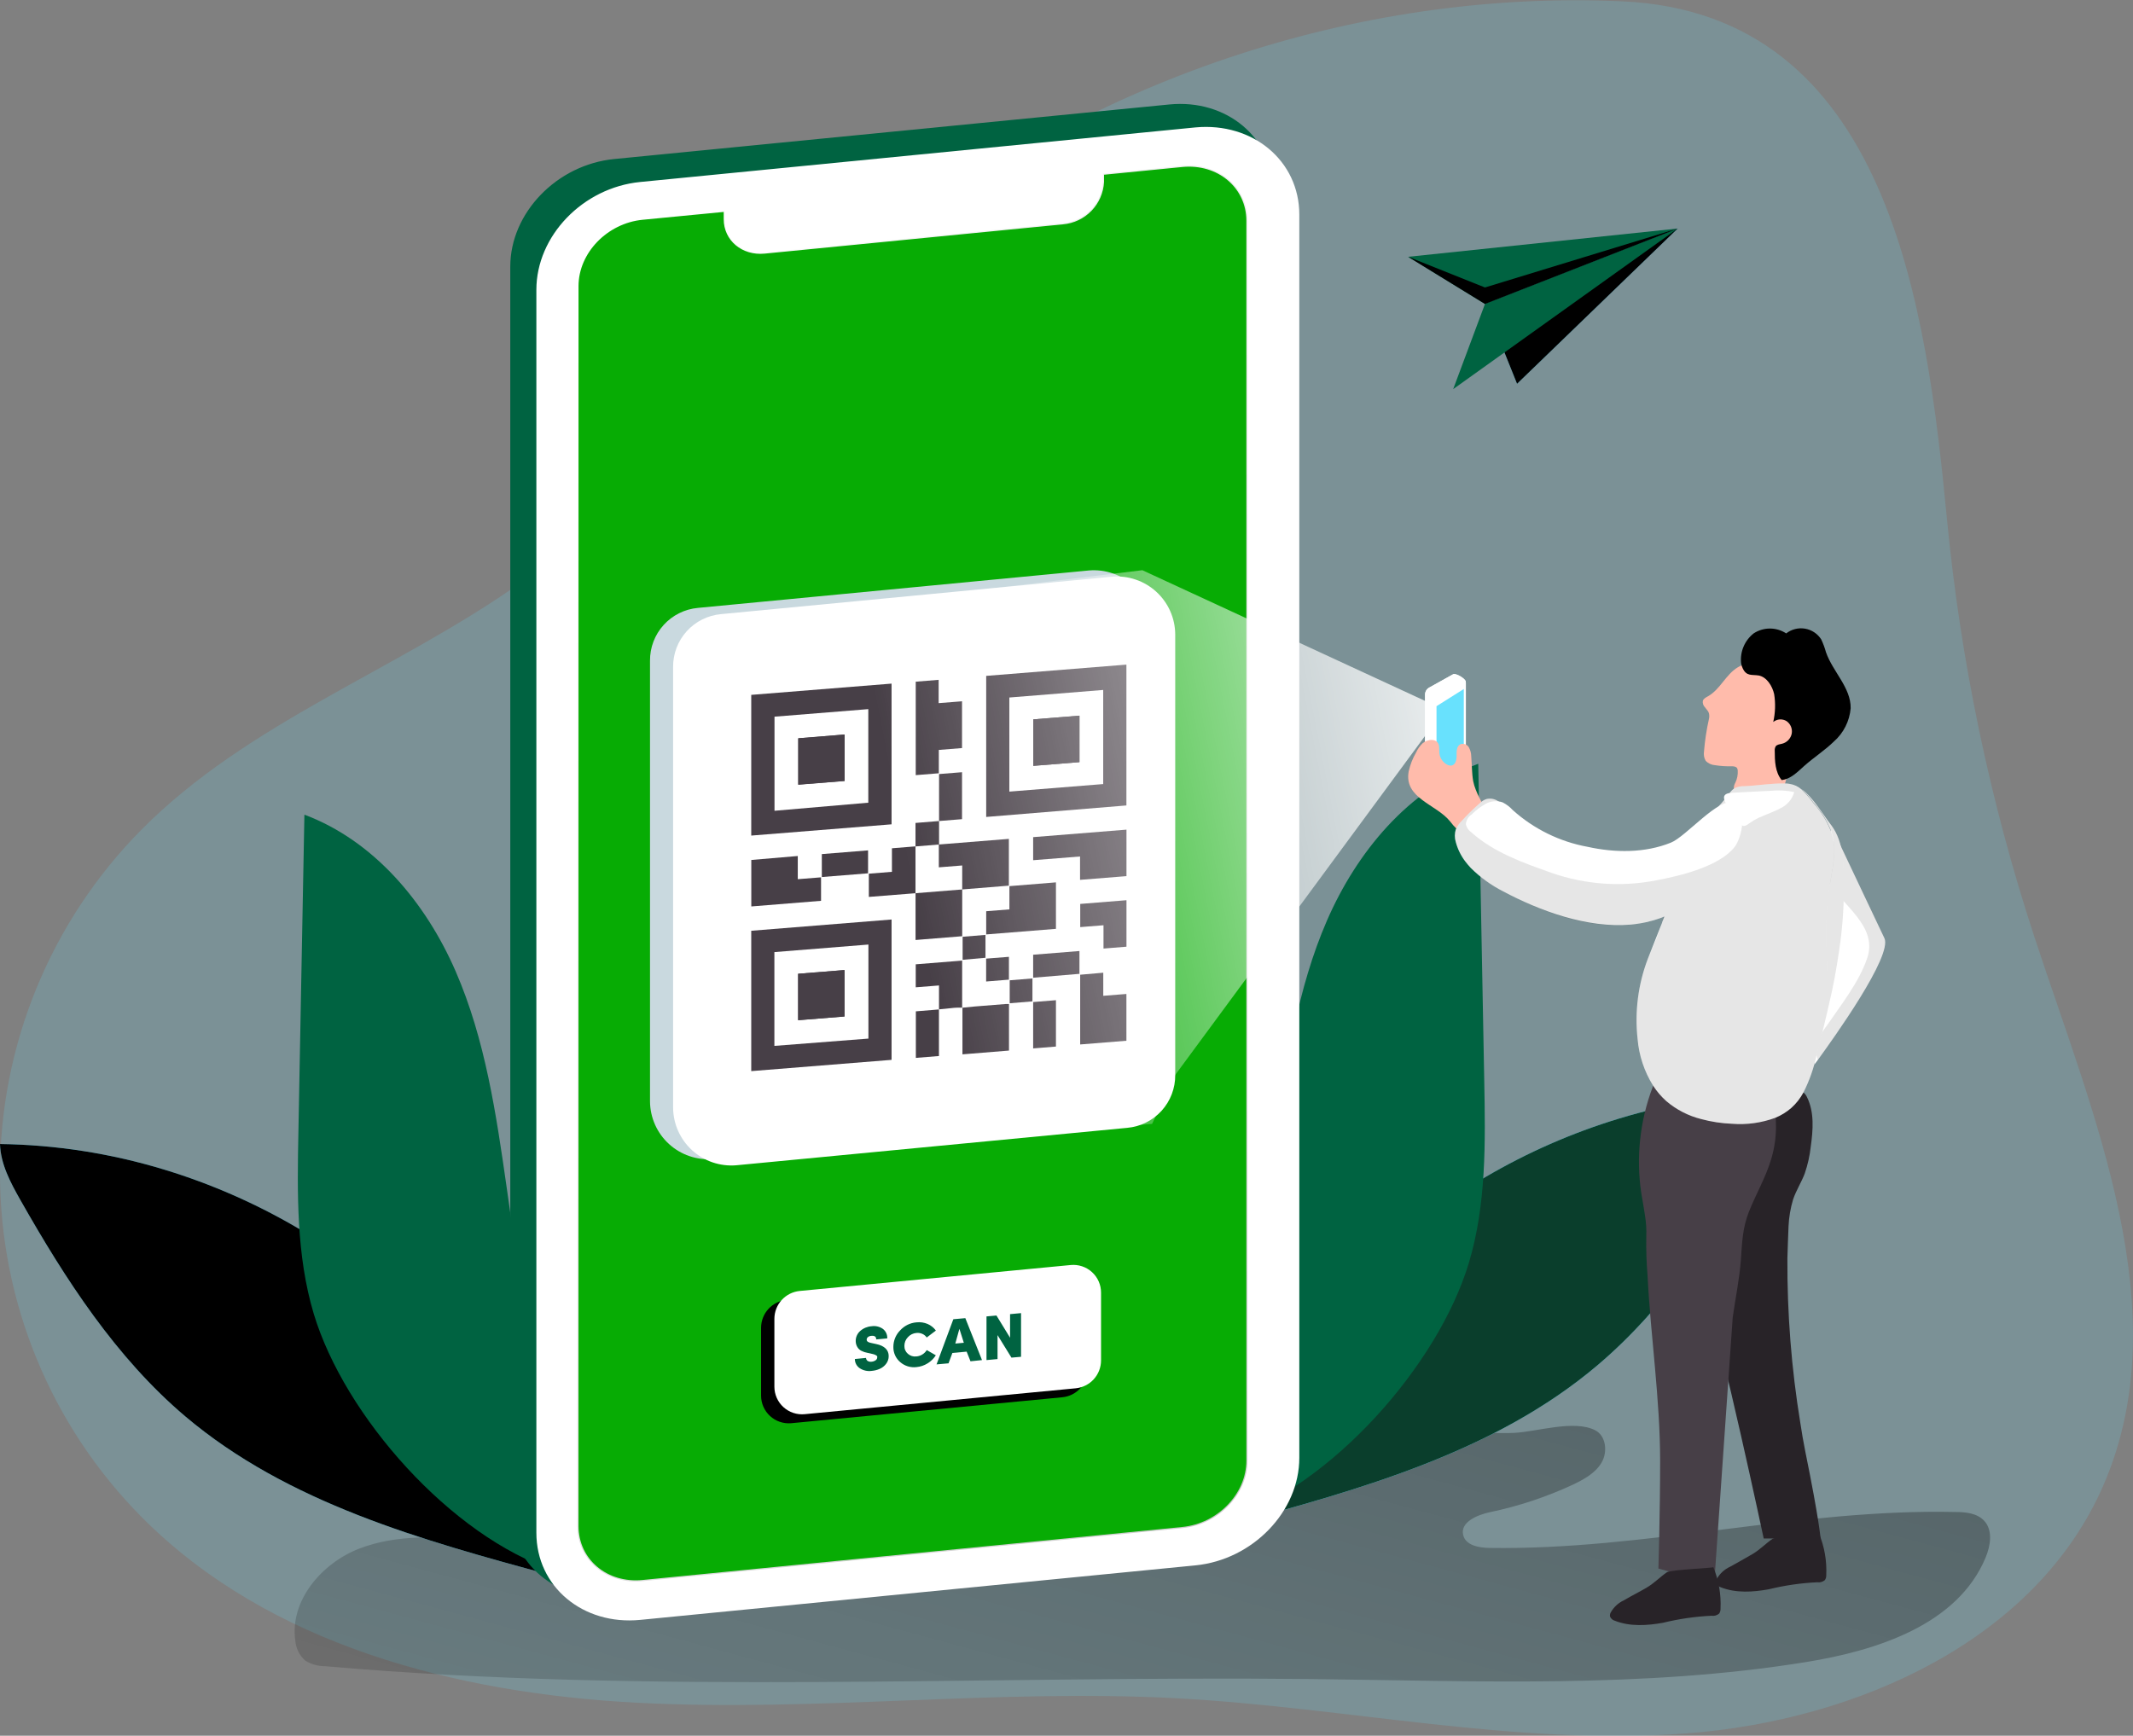 <svg width="591" height="481" viewBox="0 0 591 481" fill="none" xmlns="http://www.w3.org/2000/svg">
<rect x="0" y="0" width="591" height="481" fill="#808080" stroke="none"/>
<g clip-path="url(#clip0)">
<path opacity="0.18" d="M243.708 69.636C208.964 98.57 180.966 135.471 144.011 161.649C109.832 185.769 68.575 200.228 39.164 229.942C14.046 255.309 -0.03 289.558 -0.002 325.239C0.026 360.921 14.156 395.148 39.314 420.476C74.49 455.884 126.498 469.23 176.363 471.853C226.228 474.475 276.225 467.952 326.09 470.624C373.28 473.164 420.204 483.904 467.327 480.352C514.45 476.799 564.348 454.605 582.958 411.23C603.562 363.223 579.95 309.206 563.667 259.589C551.375 222.072 543.262 183.315 539.474 144.02C533.824 85.24 523.423 3.618 449.381 0.364C375.839 -2.972 300.086 22.608 243.708 69.636Z" fill="#68E1FD"/>
<path d="M441.971 396.34C445.028 397.901 445.477 402.383 443.748 405.321C442.02 408.259 438.764 410.019 435.723 411.463C428.405 414.855 420.723 417.4 412.826 419.049C409.254 419.813 404.518 421.838 405.415 425.39C406.063 428.229 409.735 428.909 412.643 428.959C455.845 429.623 498.565 418.036 541.75 418.999C544.608 418.999 547.782 419.315 549.742 421.406C552.218 424.046 551.553 428.295 550.158 431.632C542.448 450.157 520.249 457.378 500.409 460.582C455.23 467.903 409.137 465.811 363.377 465.296C272.238 464.3 180.849 469.662 90.043 461.727C88.119 461.731 86.233 461.203 84.592 460.2C82.974 458.767 81.978 456.761 81.817 454.606C80.272 443.567 89.112 433.192 99.514 429.158C109.915 425.125 121.463 425.838 132.596 426.652C179.769 429.972 227.142 432.794 274.298 429.241C305.182 427.18 335.731 421.611 365.354 412.641C378.962 408.408 392.737 400.075 406.645 397.535C410.932 396.755 415.285 397.286 419.605 397.071C425.886 396.755 436.122 393.369 441.971 396.34Z" fill="url(#paint0_linear)"/>
<path d="M0 317.026C0.166 322.587 2.908 327.7 5.649 332.547C18.128 354.542 32.086 376.188 51.36 392.522C79.74 416.509 116.911 426.834 152.801 436.529C149.578 434.968 145.723 418.451 144.294 414.816C141.519 407.695 138.927 400.507 136.252 393.369C132.048 382.064 123.175 372.968 114.651 364.651C95.116 345.886 71.421 331.996 45.495 324.114C30.739 319.624 15.423 317.238 0 317.026Z" fill="#68E1FD"/>
<path d="M0 317.026C0.166 322.587 2.908 327.7 5.649 332.547C18.128 354.542 32.086 376.188 51.36 392.522C79.74 416.509 116.911 426.834 152.801 436.529C149.578 434.968 145.723 418.451 144.294 414.816C141.519 407.695 138.927 400.507 136.252 393.369C132.048 382.064 123.175 372.968 114.651 364.651C95.116 345.886 71.421 331.996 45.495 324.114C30.739 319.624 15.423 317.238 0 317.026Z" fill="url(#paint1_linear)"/>
<path d="M140.422 329.31C137.498 308.859 134.49 288.125 126.249 269.168C118.007 250.211 103.734 233.03 84.343 225.759L82.681 313.656C82.349 330.571 82.067 347.819 86.919 364.037C95.459 392.456 125.036 425.805 153.549 435.201C157.77 421.539 150.674 400.872 148.564 386.696L140.422 329.31Z" fill="#006341"/>
<path d="M493.929 302.916C493.779 308.46 491.021 313.59 488.28 318.42C475.834 340.415 461.86 362.078 442.552 378.396C414.172 402.383 377.018 412.724 341.194 422.402C344.401 420.842 348.256 404.325 349.685 400.689C352.46 393.568 355.052 386.397 357.727 379.242C361.931 367.938 370.804 358.858 379.428 350.541C398.924 331.777 422.587 317.886 448.484 310.004C463.219 305.5 478.521 303.113 493.929 302.916Z" fill="#68E1FD"/>
<path d="M493.929 302.916C493.779 308.46 491.021 313.59 488.28 318.42C475.834 340.415 461.86 362.078 442.552 378.396C414.172 402.383 377.018 412.724 341.194 422.402C344.401 420.842 348.256 404.325 349.685 400.689C352.46 393.568 355.052 386.397 357.727 379.242C361.931 367.938 370.804 358.858 379.428 350.541C398.924 331.777 422.587 317.886 448.484 310.004C463.219 305.5 478.521 303.113 493.929 302.916Z" fill="#0A3E2C"/>
<path d="M353.507 315.216C356.431 294.765 359.439 274.015 367.68 255.075C375.922 236.134 390.195 218.854 409.586 211.649C410.151 240.954 410.705 270.247 411.248 299.529C411.563 316.461 411.862 333.709 406.994 349.927C398.47 378.346 368.877 411.695 340.38 421.074C336.143 407.429 343.238 386.745 345.265 372.569L353.507 315.216Z" fill="#006341"/>
<path d="M323.98 28.95L170.165 44.073C154.28 45.633 141.386 59.013 141.386 73.87V418.402C141.386 433.342 154.28 444.098 170.165 442.538L323.98 427.415C339.881 425.855 352.776 412.475 352.776 397.635V53.103C352.776 38.197 339.881 27.39 323.98 28.95ZM338.087 398.365C338.087 407.545 330.144 415.762 320.358 416.725L170.896 431.416C161.093 432.379 153.15 425.722 153.15 416.476V72.857C153.15 63.677 161.093 55.46 170.896 54.498L193.295 52.29V54.332C193.295 60.208 198.379 64.474 204.643 63.86L287.308 55.842C290.305 55.589 293.109 54.258 295.199 52.097C297.289 49.936 298.523 47.091 298.674 44.09V42.131L320.275 40.006C330.061 39.043 338.004 45.7 338.004 54.946L338.087 398.365Z" fill="#006341"/>
<path d="M331.225 35.308L177.393 50.431C161.508 51.991 148.614 65.371 148.614 80.311V424.759C148.614 439.699 161.508 450.456 177.393 448.896L331.225 433.79C347.109 432.229 360.004 418.85 360.004 403.993V59.461C360.004 44.571 347.126 33.831 331.225 35.308ZM345.332 404.723C345.332 413.903 337.389 422.12 327.586 423.083L178.041 437.774C168.238 438.737 160.295 432.08 160.295 422.834V79.215C160.295 70.035 168.238 61.802 178.041 60.839L200.523 58.731V60.756C200.523 66.632 205.607 70.898 211.871 70.284L294.553 62.167C297.542 61.903 300.335 60.571 302.42 58.415C304.505 56.259 305.741 53.424 305.902 50.431V48.422L327.586 46.281C337.389 45.318 345.332 51.991 345.332 61.221V404.723Z" fill="white"/>
<path d="M345.332 61.171V404.79C345.332 413.969 337.389 422.186 327.586 423.149L178.041 437.84C168.238 438.803 160.295 432.146 160.295 422.9V79.281C160.295 70.102 168.238 61.868 178.041 60.905L200.523 58.731V60.756C200.523 66.632 205.607 70.898 211.871 70.284L294.553 62.167C297.542 61.903 300.335 60.571 302.42 58.415C304.505 56.259 305.741 53.424 305.902 50.431V48.422L327.586 46.281C337.389 45.318 345.332 51.991 345.332 61.171Z" stroke="url(#paint2_linear)" stroke-width="0.63" stroke-miterlimit="10"/>
<path d="M345.332 61.171V404.79C345.332 413.969 337.389 422.186 327.586 423.149L178.041 437.84C168.238 438.803 160.295 432.146 160.295 422.9V79.281C160.295 70.102 168.238 61.868 178.041 60.905L200.523 58.731V60.756C200.523 66.632 205.607 70.898 211.871 70.284L294.553 62.167C297.542 61.903 300.335 60.571 302.42 58.415C304.505 56.259 305.741 53.424 305.902 50.431V48.422L327.586 46.281C337.389 45.318 345.332 51.991 345.332 61.171Z" fill="#07AC04"/>
<path d="M294.287 387.21L219.182 394.398C218.124 394.485 217.059 394.352 216.054 394.007C215.05 393.662 214.128 393.113 213.347 392.393C212.567 391.674 211.944 390.801 211.518 389.829C211.092 388.856 210.873 387.807 210.874 386.746V367.971C210.874 366.039 211.593 364.177 212.893 362.747C214.192 361.316 215.978 360.421 217.903 360.235L292.974 353.048C294.041 352.946 295.117 353.068 296.133 353.406C297.149 353.745 298.084 354.292 298.875 355.013C299.667 355.734 300.3 356.612 300.731 357.592C301.163 358.571 301.385 359.63 301.382 360.7V379.475C301.377 381.416 300.647 383.285 299.335 384.716C298.022 386.147 296.222 387.037 294.287 387.21Z" fill="url(#paint3_linear)"/>
<path d="M264.478 57.701L236.064 60.49V58.133L264.478 55.344V57.701Z" fill="url(#paint4_linear)"/>
<path d="M273.392 57.851C274.905 56.968 275.493 55.16 274.706 53.815C273.919 52.469 272.054 52.095 270.541 52.979C269.028 53.862 268.439 55.67 269.226 57.015C270.014 58.361 271.879 58.735 273.392 57.851Z" fill="url(#paint5_linear)"/>
<path d="M197.582 321.192L305.935 310.817C309.588 310.488 312.984 308.798 315.447 306.082C317.909 303.366 319.259 299.824 319.228 296.16V174.034C319.21 171.814 318.734 169.621 317.83 167.593C316.925 165.566 315.611 163.746 313.97 162.249C312.33 160.751 310.397 159.608 308.294 158.891C306.191 158.174 303.962 157.898 301.748 158.081L193.394 168.456C189.742 168.781 186.347 170.469 183.884 173.182C181.421 175.895 180.07 179.435 180.101 183.097V305.24C180.119 307.46 180.595 309.652 181.5 311.68C182.404 313.708 183.718 315.527 185.359 317.025C187 318.522 188.932 319.665 191.035 320.382C193.138 321.099 195.367 321.375 197.582 321.192Z" fill="#C9D9DF"/>
<path d="M203.979 322.919L312.332 312.544C315.984 312.218 319.379 310.531 321.843 307.818C324.306 305.105 325.656 301.565 325.625 297.903V175.76C325.607 173.54 325.131 171.348 324.227 169.32C323.322 167.292 322.008 165.472 320.368 163.975C318.727 162.478 316.795 161.335 314.691 160.618C312.588 159.901 310.36 159.625 308.145 159.808L199.792 170.183C196.138 170.512 192.743 172.202 190.28 174.918C187.817 177.634 186.467 181.176 186.499 184.84V306.966C186.516 309.186 186.992 311.379 187.897 313.407C188.802 315.434 190.115 317.254 191.756 318.751C193.397 320.249 195.329 321.392 197.432 322.109C199.535 322.826 201.764 323.101 203.979 322.919Z" fill="url(#paint6_linear)"/>
<path d="M208.149 192.559L247.031 189.439V228.432L208.149 231.553V192.559ZM240.584 222.439V196.51L214.596 198.602V224.68L240.584 222.439Z" fill="#473F47"/>
<path d="M273.251 187.297L312.099 184.176V223.203L273.251 226.39V187.297ZM305.669 217.277V191.198L279.665 193.29V219.368L305.669 217.277Z" fill="#473F47"/>
<path d="M247.031 293.703L208.149 296.824V257.93L247.031 254.809V293.703ZM214.563 289.835L240.617 287.81V261.748L214.563 263.84V289.835Z" fill="#473F47"/>
<path d="M260.075 194.85L266.555 194.336V207.3L260.124 207.815V214.289L253.727 214.803V188.907L260.075 188.393V194.85Z" fill="#473F47"/>
<path d="M312.116 242.791L299.255 243.82V237.346L286.261 238.375V231.984L312.116 229.909V242.791Z" fill="#473F47"/>
<path d="M305.686 269.55V275.957L312.1 275.443V288.407L299.289 289.437V270.114L305.686 269.55Z" fill="#473F47"/>
<path d="M221.043 237.213V243.637L227.491 243.123V249.63L208.166 251.19V238.309L221.043 237.213Z" fill="#473F47"/>
<path d="M260.125 234.026L279.532 232.466V245.43L266.605 246.476V239.836L260.125 240.351V233.877V234.026Z" fill="#473F47"/>
<path d="M273.251 252.518L279.682 252.004V245.563L292.576 244.517V257.399L273.251 258.943V252.518Z" fill="#473F47"/>
<path d="M266.605 246.476V259.441L253.677 260.486V247.522L266.671 246.476H266.605Z" fill="#473F47"/>
<path d="M266.588 279.261L270.078 278.912L278.602 278.232H279.565V291.13L266.671 292.176V280.224C266.671 279.908 266.671 279.609 266.671 279.294L266.588 279.261Z" fill="#473F47"/>
<path d="M253.677 247.522L240.734 248.551V242.11L247.131 241.596V235.072L253.661 234.541V247.572L253.677 247.522Z" fill="#473F47"/>
<path d="M312.116 262.346L305.752 262.86V256.403L299.305 256.917V250.493L312.116 249.464V262.346Z" fill="#473F47"/>
<path d="M260.174 279.726V273.086L253.727 273.6V267.226L266.588 266.197V279.228C265.591 279.228 264.611 279.228 263.63 279.36C262.65 279.493 261.304 279.593 260.141 279.709L260.174 279.726Z" fill="#473F47"/>
<path d="M260.191 227.535V214.504L266.555 213.99V227.004L260.158 227.519L260.191 227.535Z" fill="#473F47"/>
<path d="M260.158 279.709V291.578V292.64L253.76 293.155V280.257L260.224 279.726L260.158 279.709Z" fill="#473F47"/>
<path d="M240.518 235.653V242.011L227.707 243.04V236.682L240.518 235.653Z" fill="#473F47"/>
<path d="M286.261 270.944V264.57L299.089 263.541V269.865L286.261 270.944Z" fill="#473F47"/>
<path d="M286.261 290.532V277.684L292.576 277.169V290.018L286.261 290.532Z" fill="#473F47"/>
<path d="M253.661 234.541V228.05L260.191 227.519C260.191 229.693 260.191 231.851 260.191 234.026L253.677 234.557L253.661 234.541Z" fill="#473F47"/>
<path d="M273.234 271.99V265.649L279.549 265.151V271.475L273.234 271.99Z" fill="#473F47"/>
<path d="M266.721 265.981V259.59L273.052 259.075V265.417L266.721 265.981Z" fill="#473F47"/>
<path d="M286.062 277.501L279.765 278.016V271.658L286.062 271.143V277.501Z" fill="#473F47"/>
<path d="M234.021 203.549L221.176 204.578V217.426L234.021 216.397V203.549Z" fill="#473F47"/>
<path d="M299.089 211.201V198.32L286.295 199.349V212.23L299.089 211.201Z" fill="#473F47"/>
<path d="M221.143 282.714L233.987 281.684V268.819L221.143 269.849V282.714Z" fill="#473F47"/>
<path d="M234.021 203.549V216.43L221.176 217.459V204.611L234.021 203.549Z" fill="#473F47"/>
<path d="M299.089 211.201L286.295 212.23V199.349L299.089 198.32V211.201Z" fill="#473F47"/>
<path d="M221.143 282.714V269.849L233.987 268.819V281.684L221.143 282.714Z" fill="#473F47"/>
<path d="M298.042 384.72L222.971 391.891C221.905 391.996 220.83 391.876 219.814 391.54C218.797 391.203 217.863 390.657 217.071 389.938C216.278 389.218 215.646 388.341 215.214 387.362C214.782 386.383 214.56 385.325 214.563 384.256V365.481C214.563 363.549 215.282 361.687 216.582 360.257C217.881 358.826 219.667 357.931 221.592 357.745L296.663 350.558C297.73 350.456 298.806 350.578 299.822 350.916C300.838 351.255 301.772 351.802 302.564 352.523C303.356 353.244 303.988 354.122 304.42 355.102C304.852 356.081 305.074 357.14 305.071 358.21V376.985C305.072 378.916 304.352 380.779 303.053 382.209C301.753 383.639 299.967 384.535 298.042 384.72Z" fill="white"/>
<path d="M236.862 376.603L239.952 376.304C239.958 376.462 239.998 376.616 240.07 376.757C240.142 376.897 240.243 377.021 240.368 377.118C240.705 377.327 241.105 377.41 241.498 377.35C241.89 377.32 242.268 377.188 242.594 376.968C242.741 376.878 242.861 376.75 242.943 376.599C243.025 376.447 243.065 376.277 243.06 376.105C243.07 376.022 243.07 375.939 243.06 375.856C242.965 375.734 242.846 375.632 242.711 375.557C242.438 375.398 242.14 375.285 241.83 375.225L240.351 374.893C239.772 374.798 239.212 374.613 238.69 374.345C238.284 374.148 237.935 373.851 237.676 373.482C237.298 372.942 237.095 372.299 237.095 371.64C237.086 371.11 237.193 370.584 237.408 370.1C237.623 369.615 237.942 369.183 238.341 368.834C239.219 368.061 240.329 367.6 241.498 367.523C242.594 367.355 243.713 367.617 244.622 368.253C245.024 368.561 245.345 368.962 245.556 369.422C245.768 369.882 245.863 370.387 245.835 370.893L242.777 371.175C242.777 370.428 242.345 370.096 241.465 370.179C241.109 370.187 240.765 370.309 240.484 370.527C240.375 370.615 240.286 370.726 240.226 370.853C240.166 370.979 240.135 371.118 240.135 371.258C240.135 371.689 240.517 371.988 241.298 372.138L242.744 372.453C245.07 372.918 246.233 374.113 246.233 375.773C246.248 376.573 245.983 377.354 245.486 377.981C245.024 378.577 244.418 379.045 243.724 379.342C243.04 379.645 242.31 379.83 241.564 379.89C240.406 380.065 239.225 379.811 238.241 379.176C237.814 378.896 237.465 378.514 237.224 378.065C236.983 377.615 236.859 377.113 236.862 376.603Z" fill="#006341"/>
<path d="M256.785 374.13L259.294 375.574C258.712 376.487 257.927 377.254 257.001 377.815C256.076 378.392 255.029 378.744 253.943 378.844C253.132 378.944 252.308 378.872 251.526 378.632C250.744 378.391 250.022 377.988 249.407 377.45C248.801 376.93 248.317 376.282 247.993 375.553C247.668 374.823 247.51 374.031 247.529 373.233C247.531 371.524 248.206 369.884 249.407 368.668C250.579 367.375 252.202 366.579 253.943 366.444C254.989 366.327 256.048 366.481 257.017 366.892C257.932 367.284 258.724 367.914 259.31 368.718L256.768 370.644C256.475 370.202 256.059 369.856 255.572 369.648C255.052 369.41 254.478 369.319 253.91 369.382C253.001 369.458 252.157 369.88 251.551 370.561C250.928 371.2 250.582 372.059 250.587 372.951C250.571 373.368 250.649 373.783 250.816 374.165C250.983 374.547 251.234 374.887 251.551 375.159C251.868 375.443 252.243 375.656 252.65 375.782C253.058 375.908 253.487 375.944 253.91 375.889C254.501 375.846 255.071 375.658 255.572 375.341C256.063 375.035 256.478 374.621 256.785 374.13Z" fill="#006341"/>
<path d="M268.898 377.234L267.834 374.561L263.88 374.926L262.816 377.798L259.493 378.097L264.145 365.581L267.469 365.282L272.088 376.902L268.898 377.234ZM265.824 368.237L264.694 372.32L267.053 372.104L265.824 368.237Z" fill="#006341"/>
<path d="M279.864 364.17L282.905 363.887V375.989L280.247 376.221L276.392 369.98V376.62L273.334 376.902V364.8L276.093 364.551L279.864 370.71V364.17Z" fill="#006341"/>
<path d="M398.021 195.697L316.519 158.015L183.092 174.133L186.482 316.362L197.582 321.192L319.211 311.448L325.608 297.903L396.808 201.274L398.021 195.697Z" fill="url(#paint7_linear)"/>
<path d="M394.847 204.412V192.493C394.846 192.098 394.95 191.71 395.149 191.369C395.347 191.028 395.633 190.745 395.977 190.551L402.624 186.849C403.322 186.451 406.08 188.061 406.08 188.858L404.202 209.309L399.533 212.911L394.864 210.172L394.847 204.412Z" fill="white"/>
<path d="M394.847 204.412V192.493C394.846 192.098 394.95 191.71 395.149 191.369C395.347 191.028 395.633 190.745 395.977 190.551L402.624 186.849C403.322 186.451 406.08 188.061 406.08 188.858L404.202 209.309L399.533 212.911L394.864 210.172L394.847 204.412Z" fill="url(#paint8_linear)"/>
<path d="M396.808 205.889V193.954C396.806 193.561 396.911 193.175 397.109 192.836C397.308 192.498 397.594 192.219 397.938 192.028L404.584 188.31C404.745 188.221 404.926 188.175 405.11 188.177C405.293 188.179 405.474 188.228 405.633 188.32C405.791 188.412 405.924 188.543 406.017 188.701C406.11 188.86 406.16 189.039 406.163 189.223V210.803L401.494 214.388L396.825 211.666L396.808 205.889Z" fill="white"/>
<path d="M398.021 205.391V195.697L405.581 190.933V206.968L403.92 212.363L400.397 213.525C400.397 213.525 398.52 212.728 398.52 212.479" fill="#68E1FD"/>
<path d="M503.699 293.686L502.702 295.031L506.291 243.969L507.006 233.711L507.355 228.731L509.232 232.764C512.755 240.185 520.066 255.706 522.11 259.955C524.453 264.836 507.97 287.81 503.699 293.686Z" fill="white"/>
<path opacity="0.1" d="M503.699 293.686C503.285 292.707 503.13 291.638 503.251 290.582C503.689 288.25 504.693 286.062 506.175 284.208C510.13 278.398 515.081 272.239 517.358 265.5C520.349 256.585 510.545 251.058 506.291 243.92C505.203 242.249 504.557 240.33 504.414 238.342C504.343 237.394 504.55 236.447 505.011 235.615C505.471 234.783 506.164 234.104 507.006 233.661C507.697 233.233 508.447 232.908 509.232 232.698C512.755 240.118 520.066 255.639 522.11 259.889C524.453 264.836 507.97 287.81 503.699 293.686Z" fill="#020202"/>
<path d="M479.357 434.172C477.777 434.894 476.472 436.104 475.635 437.624C475.461 437.962 475.408 438.348 475.485 438.72C475.607 438.995 475.787 439.24 476.014 439.438C476.241 439.636 476.509 439.782 476.798 439.865C480.985 441.525 485.721 441.21 490.091 440.413C494.477 439.34 498.956 438.689 503.467 438.471C503.848 438.532 504.239 438.511 504.612 438.407C504.985 438.304 505.331 438.122 505.627 437.873C505.905 437.457 506.039 436.962 506.009 436.462C506.19 432.545 505.51 428.635 504.015 425.008C504.115 425.241 492.168 425.722 491.137 426.419C489.243 427.731 487.665 429.407 485.638 430.619C483.61 431.831 481.467 432.976 479.357 434.172Z" fill="#282328"/>
<path d="M495.242 348.732C495.161 364.011 496.361 379.27 498.831 394.348C499.229 396.971 499.662 399.577 500.193 402.183C504.115 421.439 504.43 426.336 504.43 426.336H488.678C488.678 426.336 477.047 371.806 472.727 359.389C469.459 349.978 466.91 340.334 465.1 330.538C464.395 325.896 464.969 321.15 466.762 316.81C467.37 315.099 468.238 313.492 469.337 312.046C471.477 309.684 474.156 307.873 477.147 306.767C483.508 303.893 490.389 302.346 497.369 302.219C498.166 302.151 498.964 302.325 499.662 302.717C500.108 303.083 500.461 303.549 500.692 304.078C502.736 308.228 502.353 313.108 501.722 317.69C501.447 320.234 500.89 322.739 500.06 325.16C499.13 327.633 497.668 329.874 496.82 332.381C496.099 334.794 495.675 337.285 495.557 339.801C495.458 342.772 495.308 345.744 495.242 348.732Z" fill="#282328"/>
<path d="M455.762 336.68C456.094 338.665 456.222 340.678 456.144 342.689C456.078 346.295 456.194 349.902 456.493 353.496C457.374 370.61 459.966 387.659 459.982 404.79C459.982 419.398 459.501 434.67 459.501 434.67C459.501 434.67 472.245 438.587 475.186 435.649L480.088 365.099C480.836 359.771 481.982 354.359 482.364 348.997C482.697 344.333 482.796 340.382 484.541 335.9C486.502 330.92 489.293 326.222 490.805 321.043C491.784 317.727 492.205 314.271 492.051 310.817C492.1 309.758 491.809 308.712 491.221 307.829C490.64 307.229 489.929 306.769 489.144 306.485C480.321 302.567 471.165 298.583 461.511 298.666C460.732 298.602 459.952 298.769 459.268 299.148C458.617 299.685 458.147 300.409 457.922 301.223C454.371 310.585 453.278 320.7 454.748 330.604C455.131 332.746 455.463 334.705 455.762 336.68Z" fill="#473F47"/>
<path d="M408.174 216.43C407.791 214.189 407.841 211.848 407.642 209.574C407.633 208.682 407.392 207.807 406.944 207.034C406.705 206.657 406.343 206.374 405.92 206.231C405.496 206.089 405.036 206.097 404.618 206.254C403.588 206.769 403.554 208.18 403.588 209.325C403.621 210.471 403.322 211.931 402.192 212.147C401.766 212.189 401.338 212.102 400.962 211.898C400.399 211.597 399.913 211.168 399.544 210.647C399.175 210.125 398.932 209.525 398.835 208.894C398.736 208.147 398.835 207.366 398.702 206.619C398.27 204.461 395.479 204.827 394.183 205.956C393.419 206.692 392.799 207.565 392.355 208.528C391.416 210.16 390.727 211.922 390.311 213.757C388.932 221.244 397.971 222.854 401.793 227.635C402.342 228.377 402.954 229.071 403.621 229.71C404.269 230.266 405.053 230.641 405.893 230.799C406.733 230.956 407.6 230.89 408.406 230.606C409.208 230.311 409.917 229.808 410.46 229.149C411.003 228.489 411.361 227.698 411.497 226.855C411.945 224.066 409.918 221.559 408.921 218.903C408.594 218.104 408.344 217.276 408.174 216.43Z" fill="#FFBBAB"/>
<path d="M473.159 196.975C473.314 197.186 473.432 197.422 473.508 197.672C473.623 198.18 473.623 198.708 473.508 199.216C472.834 202.217 472.373 205.263 472.129 208.329C472 209.188 472.164 210.065 472.594 210.819C473.28 211.549 474.219 211.988 475.219 212.048C476.675 212.28 478.149 212.38 479.623 212.346C480.204 212.346 480.919 212.346 481.284 212.828C481.408 213.046 481.476 213.291 481.484 213.542C481.552 214.685 481.329 215.828 480.836 216.862C480.533 217.361 480.383 217.938 480.404 218.522C480.52 219.584 482.065 219.484 482.863 219.534C485.887 219.684 488.928 219.7 491.952 219.534C492.474 219.557 492.994 219.448 493.464 219.219C494.278 218.737 494.461 217.658 494.693 216.745C495.724 212.512 498.997 209.226 500.758 205.242C501.665 203.119 502.142 200.838 502.162 198.53C502.182 196.223 501.745 193.934 500.875 191.796C500.038 189.759 498.845 187.887 497.352 186.268C495.989 184.757 493.364 184.442 491.47 184.044C488.147 183.346 484.458 183.147 481.5 184.923C478.177 186.915 476.648 190.999 473.308 192.908C472.727 193.24 472.012 193.572 471.813 194.219C471.761 194.548 471.79 194.885 471.898 195.2C472.005 195.515 472.187 195.799 472.428 196.029C472.644 196.361 472.926 196.643 473.159 196.975Z" fill="#FFBBAB"/>
<path d="M482.414 183.761C482.488 184.276 482.645 184.775 482.879 185.239C483.943 187.447 485.338 186.899 487.249 187.181C489.576 187.596 491.088 190.202 491.57 192.327C491.985 194.903 491.9 197.535 491.32 200.079C491.832 199.658 492.463 199.407 493.125 199.363C493.786 199.318 494.445 199.481 495.009 199.83C495.558 200.212 495.985 200.744 496.238 201.362C496.492 201.981 496.561 202.659 496.438 203.316C496.301 203.976 495.982 204.585 495.519 205.074C495.055 205.564 494.464 205.915 493.813 206.088C493.165 206.254 492.4 206.288 492.002 206.819C491.785 207.202 491.692 207.642 491.736 208.08C491.736 210.902 491.852 213.973 493.647 216.164C496.139 215.915 498.033 213.924 499.894 212.264C502.536 209.906 505.56 207.981 508.103 205.507C510.798 203.145 512.471 199.831 512.772 196.261C512.855 190.534 507.787 186.119 505.926 180.724C505.593 179.509 505.154 178.326 504.613 177.188C504.115 176.407 503.459 175.738 502.686 175.225C501.914 174.713 501.043 174.367 500.129 174.211C499.215 174.054 498.279 174.091 497.38 174.318C496.481 174.544 495.639 174.957 494.909 175.528C493.57 174.647 492.002 174.178 490.398 174.178C488.795 174.178 487.226 174.647 485.887 175.528C484.66 176.496 483.698 177.759 483.091 179.199C482.484 180.638 482.251 182.208 482.414 183.761Z" fill="black"/>
<path d="M506.74 246.742C506.053 252.091 505.831 257.489 506.075 262.877C506.225 268.139 506.474 273.368 506.69 278.63C505.677 283.162 504.547 287.694 503.367 292.176C502.618 295.837 501.383 299.382 499.695 302.717C498.843 304.321 497.719 305.764 496.372 306.983C495.045 308.147 493.535 309.084 491.902 309.755C488.066 311.174 483.966 311.74 479.888 311.415C477.013 311.302 474.16 310.867 471.381 310.12C467.81 309.23 464.495 307.525 461.694 305.14C460.287 303.884 459.058 302.443 458.038 300.857C455.597 296.949 454.122 292.517 453.735 287.926C452.9 280.391 453.874 272.766 456.576 265.682C456.726 265.267 456.892 264.869 457.058 264.454C458.204 261.532 459.351 258.611 460.531 255.689C460.531 255.689 460.531 255.606 460.531 255.573C460.713 255.108 460.896 254.676 461.062 254.228L461.162 253.979L460.514 254.245L459.833 254.494C459.616 254.581 459.394 254.653 459.168 254.71C458.686 254.892 458.171 255.025 457.689 255.158L456.028 255.573C455.081 255.772 454.117 255.955 453.153 256.071L451.84 256.22C439.761 257.283 426.584 252.402 416.482 247.007C413.184 245.331 410.168 243.153 407.542 240.55C406.995 239.969 406.479 239.359 405.997 238.724C404.787 237.133 403.896 235.323 403.371 233.395C403.006 232.228 403.006 230.977 403.371 229.81C403.395 229.763 403.423 229.719 403.455 229.677C403.819 228.878 404.325 228.153 404.95 227.535C406.485 225.855 408.11 224.259 409.819 222.755L410.35 222.29C410.808 221.888 411.346 221.588 411.929 221.41C412.502 221.282 413.097 221.281 413.671 221.407C414.246 221.533 414.785 221.783 415.252 222.14C416.101 222.733 416.891 223.406 417.611 224.149C422.224 228.543 427.696 231.937 433.683 234.12C439.67 236.302 446.044 237.225 452.405 236.831C455.898 236.685 459.329 235.861 462.508 234.408C465.297 232.898 467.887 231.046 470.218 228.897C472.324 227.173 474.333 225.333 476.233 223.385C476.731 222.854 477.246 222.306 477.695 221.725C478.144 221.144 478.426 220.829 478.775 220.381L479.207 219.816C479.586 219.241 480.085 218.754 480.669 218.389C481.507 218.005 482.423 217.823 483.345 217.858C486.95 217.708 490.872 217.028 494.427 217.111H494.81C495.155 217.124 495.5 217.163 495.84 217.227C497.07 217.42 498.222 217.955 499.163 218.771C500.32 219.882 501.376 221.093 502.32 222.389C504.532 224.811 506.268 227.627 507.438 230.689C509.166 235.769 507.538 241.33 506.74 246.742Z" fill="white"/>
<path d="M510.894 246.194C510.881 251.951 510.443 257.699 509.581 263.391C508.834 268.521 507.92 273.584 506.69 278.63C506.474 273.368 506.225 268.139 506.075 262.877C505.831 257.489 506.053 252.091 506.74 246.742C507.538 241.347 509.166 235.769 507.488 230.59C506.318 227.527 504.582 224.711 502.37 222.29C501.426 220.993 500.37 219.782 499.213 218.671C502.536 221.178 505.161 225.842 507.355 228.631C511.093 233.528 510.861 240.351 510.894 246.194Z" fill="white"/>
<path opacity="0.1" d="M510.894 246.194C510.881 251.951 510.443 257.699 509.581 263.391C508.834 268.521 507.92 273.584 506.69 278.63C506.474 273.368 506.225 268.139 506.075 262.877C505.831 257.489 506.053 252.091 506.74 246.742C507.538 241.347 509.166 235.769 507.488 230.59C506.318 227.527 504.582 224.711 502.37 222.29C501.426 220.993 500.37 219.782 499.213 218.671C502.536 221.178 505.161 225.842 507.355 228.631C511.093 233.528 510.861 240.351 510.894 246.194Z" fill="#020202"/>
<path opacity="0.1" d="M506.74 246.742C506.053 252.091 505.831 257.489 506.075 262.877C506.225 268.139 506.474 273.368 506.69 278.63C505.677 283.162 504.547 287.694 503.367 292.176C502.618 295.837 501.383 299.382 499.695 302.717C498.843 304.321 497.719 305.764 496.372 306.983C495.045 308.147 493.535 309.084 491.902 309.755C488.066 311.174 483.966 311.74 479.888 311.415C477.013 311.302 474.16 310.867 471.381 310.12C467.81 309.23 464.495 307.525 461.694 305.14C460.287 303.884 459.058 302.443 458.038 300.857C455.597 296.949 454.122 292.517 453.735 287.926C452.9 280.391 453.874 272.766 456.576 265.682C456.726 265.267 456.892 264.869 457.058 264.454C458.37 261.595 459.529 258.67 460.531 255.689C460.531 255.689 460.531 255.606 460.531 255.573C460.664 255.075 460.78 254.61 460.896 254.129C460.774 254.183 460.646 254.222 460.514 254.245L459.833 254.494C459.616 254.581 459.394 254.653 459.168 254.71C458.686 254.892 458.171 255.025 457.689 255.158L456.028 255.573C455.081 255.772 454.117 255.955 453.153 256.071L451.84 256.22C439.594 257.465 427.033 252.684 416.482 247.007C413.184 245.331 410.168 243.153 407.542 240.55C406.995 239.969 406.479 239.359 405.997 238.724C404.787 237.133 403.896 235.323 403.371 233.395C403.006 232.228 403.006 230.977 403.371 229.81C403.395 229.763 403.423 229.719 403.455 229.677C403.819 228.878 404.325 228.153 404.95 227.535C406.485 225.855 408.11 224.259 409.819 222.755L410.35 222.29C410.808 221.888 411.346 221.588 411.929 221.41C412.502 221.282 413.097 221.281 413.671 221.407C414.246 221.533 414.785 221.783 415.252 222.14C416.101 222.733 416.891 223.406 417.611 224.149C422.224 228.543 427.696 231.937 433.683 234.12C439.67 236.302 446.044 237.225 452.405 236.831C455.898 236.685 459.329 235.861 462.508 234.408C465.297 232.898 467.887 231.046 470.218 228.897C472.324 227.173 474.333 225.333 476.233 223.385C476.731 222.854 477.246 222.306 477.695 221.725C478.144 221.144 478.426 220.829 478.775 220.381L479.207 219.816C479.586 219.241 480.085 218.754 480.669 218.389C481.507 218.005 482.423 217.823 483.345 217.858C486.95 217.708 490.872 217.028 494.427 217.111H494.81C495.155 217.124 495.5 217.163 495.84 217.227C497.046 217.495 498.18 218.021 499.163 218.771C500.32 219.882 501.376 221.093 502.32 222.389C504.532 224.811 506.268 227.627 507.438 230.689C509.166 235.769 507.538 241.33 506.74 246.742Z" fill="#020202"/>
<path d="M449.979 443.451C448.397 444.168 447.09 445.38 446.257 446.904C446.084 447.241 446.031 447.628 446.108 447.999C446.228 448.274 446.408 448.518 446.635 448.714C446.862 448.909 447.131 449.051 447.421 449.128C451.608 450.788 456.343 450.489 460.797 449.692C465.188 448.618 469.673 447.968 474.189 447.75C474.568 447.81 474.956 447.788 475.326 447.685C475.696 447.582 476.039 447.4 476.333 447.153C476.611 446.737 476.745 446.241 476.715 445.742C476.896 441.824 476.216 437.914 474.721 434.288C474.821 434.52 462.874 434.985 461.86 435.699C459.949 437.01 458.371 438.687 456.343 439.899C454.316 441.11 452.09 442.189 449.979 443.451Z" fill="#282328"/>
<path d="M429.974 241.911C422.015 239.072 413.906 236.267 407.559 230.557C406.826 230.033 406.321 229.249 406.146 228.365C406.203 227.819 406.381 227.292 406.669 226.824C406.957 226.355 407.346 225.958 407.808 225.66C408.944 224.515 410.236 223.537 411.646 222.755C412.352 222.363 413.132 222.123 413.937 222.052C414.741 221.98 415.551 222.078 416.315 222.34C417.38 222.876 418.337 223.601 419.14 224.481C424.985 229.735 432.175 233.264 439.91 234.673C447.437 236.333 455.729 236.433 462.957 233.511C467.144 231.851 476.25 220.846 480.32 222.456C484.391 224.066 482.597 232.183 480.62 234.707C476.349 240.135 465.532 242.708 459.019 243.936C449.329 245.853 439.303 245.154 429.974 241.911Z" fill="white"/>
<path d="M493.347 223.966C494.264 223.536 495.077 222.912 495.731 222.139C496.385 221.365 496.864 220.46 497.136 219.484C494.95 219.035 492.709 218.923 490.489 219.152L484.126 219.468L479.938 219.684C477.329 219.833 477.28 220.978 478.277 222.771C478.742 223.618 479.938 224.298 480.437 225.211C480.935 226.124 481.018 227.104 481.616 227.801C483.278 229.793 483.743 228.664 485.887 227.369C488.03 226.075 490.905 225.294 493.347 223.966Z" fill="white"/>
<path d="M390.162 71.164L464.851 63.329L411.447 84.228L390.162 71.164Z" fill="#006341"/>
<path d="M464.851 63.329L420.336 106.356L411.447 84.228L464.851 63.329Z" fill="#68E1FD"/>
<path d="M464.851 63.329L420.336 106.356L411.447 84.228L464.851 63.329Z" fill="url(#paint9_linear)"/>
<path d="M402.64 107.833L411.447 84.228L464.851 63.329L402.64 107.833Z" fill="#006341"/>
<path d="M464.851 63.329L411.447 79.663L390.162 71.164L411.447 84.228L464.851 63.329Z" fill="url(#paint10_linear)"/>
</g>
<defs>
<linearGradient id="paint0_linear" x1="379.561" y1="206.802" x2="247.386" y2="693.826" gradientUnits="userSpaceOnUse">
<stop offset="0.01"/>
<stop offset="0.13" stop-opacity="0.69"/>
<stop offset="0.25" stop-opacity="0.32"/>
<stop offset="1" stop-opacity="0"/>
</linearGradient>
<linearGradient id="paint1_linear" x1="17877.8" y1="24273.8" x2="1712.55" y2="41882.3" gradientUnits="userSpaceOnUse">
<stop offset="0.01"/>
<stop offset="0.13" stop-opacity="0.69"/>
<stop offset="0.25" stop-opacity="0.32"/>
<stop offset="1" stop-opacity="0"/>
</linearGradient>
<linearGradient id="paint2_linear" x1="103.354" y1="144.73" x2="382.663" y2="365.964" gradientUnits="userSpaceOnUse">
<stop stop-color="white"/>
<stop offset="1" stop-color="#CBCBCB"/>
</linearGradient>
<linearGradient id="paint3_linear" x1="17048" y1="9251.06" x2="16545.7" y2="12923.5" gradientUnits="userSpaceOnUse">
<stop offset="0.01"/>
<stop offset="0.13" stop-opacity="0.69"/>
<stop offset="0.25" stop-opacity="0.32"/>
<stop offset="1" stop-opacity="0"/>
</linearGradient>
<linearGradient id="paint4_linear" x1="2038.45" y1="768.978" x2="2043.74" y2="826.49" gradientUnits="userSpaceOnUse">
<stop stop-color="white"/>
<stop offset="1" stop-color="#CBCBCB"/>
</linearGradient>
<linearGradient id="paint5_linear" x1="929.708" y1="1009.75" x2="936.861" y2="1055.22" gradientUnits="userSpaceOnUse">
<stop stop-color="white"/>
<stop offset="1" stop-color="#CBCBCB"/>
</linearGradient>
<linearGradient id="paint6_linear" x1="25022.9" y1="20960.9" x2="37817.9" y2="24769.1" gradientUnits="userSpaceOnUse">
<stop stop-color="white"/>
<stop offset="1" stop-color="#CBCBCB"/>
</linearGradient>
<linearGradient id="paint7_linear" x1="435.175" y1="206.669" x2="252.112" y2="242.659" gradientUnits="userSpaceOnUse">
<stop offset="0.01" stop-color="white"/>
<stop offset="1" stop-color="white" stop-opacity="0"/>
</linearGradient>
<linearGradient id="paint8_linear" x1="3310.24" y1="3473.74" x2="3438.16" y2="3531.88" gradientUnits="userSpaceOnUse">
<stop stop-color="white"/>
<stop offset="1" stop-color="#CBCBCB"/>
</linearGradient>
<linearGradient id="paint9_linear" x1="13886.4" y1="1607.14" x2="15423.4" y2="3676.01" gradientUnits="userSpaceOnUse">
<stop offset="0.01"/>
<stop offset="0.13" stop-opacity="0.69"/>
<stop offset="0.25" stop-opacity="0.32"/>
<stop offset="1" stop-opacity="0"/>
</linearGradient>
<linearGradient id="paint10_linear" x1="19606.2" y1="605.666" x2="19606.2" y2="1510.19" gradientUnits="userSpaceOnUse">
<stop offset="0.01"/>
<stop offset="0.13" stop-opacity="0.69"/>
<stop offset="0.25" stop-opacity="0.32"/>
<stop offset="1" stop-opacity="0"/>
</linearGradient>
<clipPath id="clip0">
<rect width="591" height="481" fill="white"/>
</clipPath>
</defs>
</svg>
